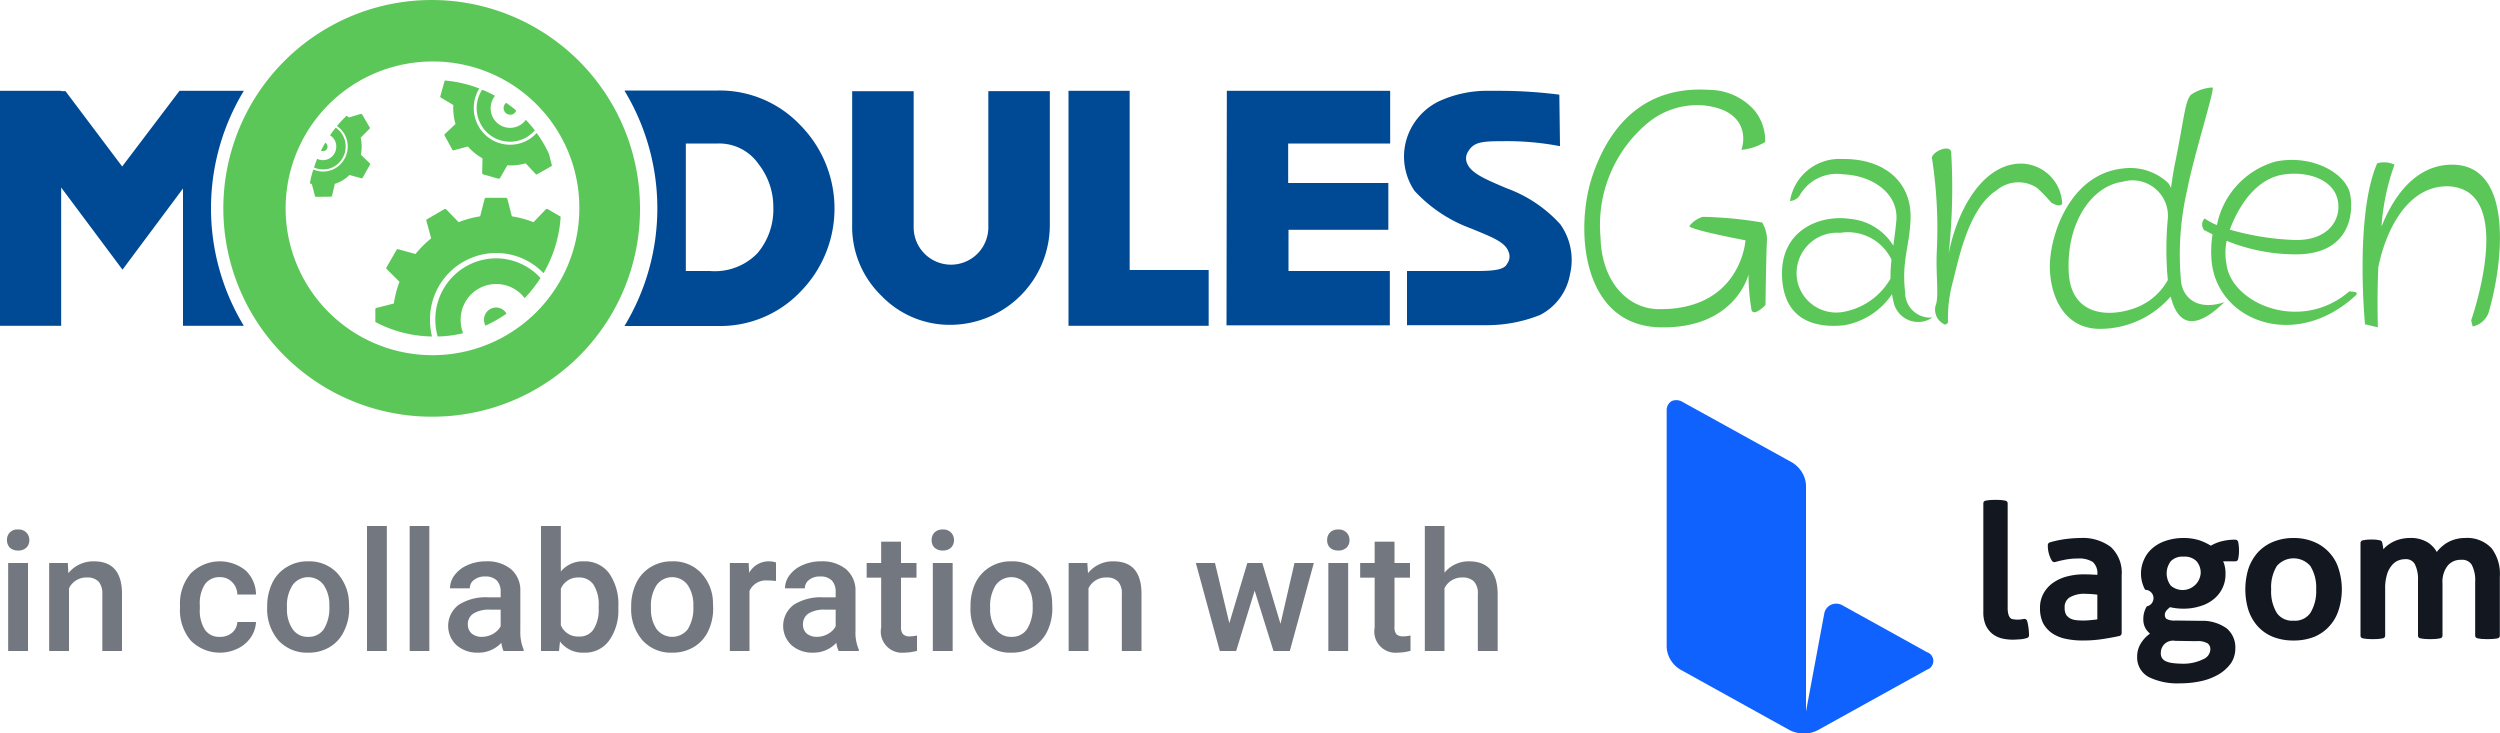 <svg id="logo-collaboration-with-lagom" xmlns="http://www.w3.org/2000/svg" width="150" height="44" viewBox="0 0 150 44">
  <defs>
    <style>
      .cls-1 {
        fill: #737880;
      }

      .cls-1, .cls-2, .cls-3, .cls-4, .cls-5 {
        fill-rule: evenodd;
      }

      .cls-2 {
        fill: #1062fe;
      }

      .cls-3 {
        fill: #121720;
      }

      .cls-4 {
        fill: #004a95;
      }

      .cls-5 {
        fill: #5bc758;
      }
    </style>
  </defs>
  <path id="in_collaboration_with" data-name="in collaboration with" class="cls-1" d="M3276.68,2420.78h-1.19v5.28h1.19v-5.28Zm-1.09-.92a0.7,0.7,0,0,0,.5.17,0.677,0.677,0,0,0,.49-0.17,0.611,0.611,0,0,0,.18-0.45,0.634,0.634,0,0,0-.18-0.46,0.642,0.642,0,0,0-.49-0.18,0.605,0.605,0,0,0-.67.64A0.644,0.644,0,0,0,3275.59,2419.86Zm2.36,0.92v5.28h1.19v-3.76a1.144,1.144,0,0,1,1.07-.65,0.925,0.925,0,0,1,.71.25,1.107,1.107,0,0,1,.22.74v3.42h1.18v-3.49q-0.03-1.89-1.68-1.89a1.93,1.93,0,0,0-1.54.71l-0.03-.61h-1.12Zm9.35,4.01a2.138,2.138,0,0,1-.31-1.28v-0.19a2.1,2.1,0,0,1,.31-1.27,1.051,1.051,0,0,1,.89-0.42,0.98,0.98,0,0,1,.74.3,1.067,1.067,0,0,1,.31.74h1.12a2,2,0,0,0-.62-1.44,2.461,2.461,0,0,0-3.3.18,2.794,2.794,0,0,0-.64,1.93v0.12a2.845,2.845,0,0,0,.65,1.98,2.46,2.46,0,0,0,2.82.47,1.967,1.967,0,0,0,.78-0.67,1.777,1.777,0,0,0,.31-0.92h-1.12a0.911,0.911,0,0,1-.31.64,1.088,1.088,0,0,1-.74.25A1.027,1.027,0,0,1,3287.3,2424.79Zm3.73-1.36a2.9,2.9,0,0,0,.67,1.99,2.323,2.323,0,0,0,1.79.74,2.449,2.449,0,0,0,1.3-.34,2.185,2.185,0,0,0,.85-0.95,2.993,2.993,0,0,0,.31-1.39l-0.01-.28a2.758,2.758,0,0,0-.72-1.83,2.3,2.3,0,0,0-1.74-.69,2.344,2.344,0,0,0-1.27.34,2.227,2.227,0,0,0-.87.95,3.23,3.23,0,0,0-.31,1.4v0.06Zm1.53-1.33a1.155,1.155,0,0,1,1.86,0,2.122,2.122,0,0,1,.34,1.27,2.4,2.4,0,0,1-.33,1.38,1.088,1.088,0,0,1-.94.46,1.07,1.07,0,0,1-.93-0.46,2.082,2.082,0,0,1-.34-1.27A2.263,2.263,0,0,1,3292.56,2422.1Zm5.65-3.54h-1.19v7.5h1.19v-7.5Zm2.55,0h-1.18v7.5h1.18v-7.5Zm5.66,7.5v-0.08a2.742,2.742,0,0,1-.2-1.14v-2.38a1.653,1.653,0,0,0-.56-1.31,2.225,2.225,0,0,0-1.48-.47,2.651,2.651,0,0,0-1.11.22,1.882,1.882,0,0,0-.78.59,1.318,1.318,0,0,0-.29.81h1.19a0.6,0.6,0,0,1,.26-0.51,1,1,0,0,1,.66-0.2,0.943,0.943,0,0,1,.7.24,0.964,0.964,0,0,1,.23.66v0.35h-0.73a3.012,3.012,0,0,0-1.79.45,1.584,1.584,0,0,0-.13,2.42,1.887,1.887,0,0,0,1.3.45,1.866,1.866,0,0,0,1.39-.59,1.935,1.935,0,0,0,.13.49h1.21Zm-3.12-1.05a0.716,0.716,0,0,1-.23-0.55,0.74,0.74,0,0,1,.34-0.65,1.765,1.765,0,0,1,.99-0.23h0.64v1a1.223,1.223,0,0,1-.47.46,1.409,1.409,0,0,1-.66.17A0.914,0.914,0,0,1,3303.3,2425.01Zm8.8-1.6a3.224,3.224,0,0,0-.55-2.01,1.806,1.806,0,0,0-1.52-.72,1.7,1.7,0,0,0-1.38.61v-2.73h-1.19v7.5h1.08l0.06-.57a1.7,1.7,0,0,0,1.44.67,1.771,1.771,0,0,0,1.51-.73,3.115,3.115,0,0,0,.55-1.95v-0.07Zm-1.18.11a2.159,2.159,0,0,1-.32,1.26,0.977,0.977,0,0,1-.86.41,1.1,1.1,0,0,1-1.09-.68v-2.18a1.106,1.106,0,0,1,1.08-.68,1.016,1.016,0,0,1,.88.43,2.194,2.194,0,0,1,.31,1.29v0.15Zm1.95-.09a2.859,2.859,0,0,0,.68,1.99,2.286,2.286,0,0,0,1.78.74,2.449,2.449,0,0,0,1.3-.34,2.206,2.206,0,0,0,.86-0.95,3.119,3.119,0,0,0,.3-1.39l-0.01-.28a2.663,2.663,0,0,0-.72-1.83,2.29,2.29,0,0,0-1.73-.69,2.355,2.355,0,0,0-1.28.34,2.227,2.227,0,0,0-.87.95,3.23,3.23,0,0,0-.31,1.4v0.06Zm1.53-1.33a1.155,1.155,0,0,1,1.86,0,2.122,2.122,0,0,1,.34,1.27,2.4,2.4,0,0,1-.33,1.38,1.18,1.18,0,0,1-1.87,0,2.082,2.082,0,0,1-.34-1.27A2.263,2.263,0,0,1,3314.4,2422.1Zm7.16-1.35a1.224,1.224,0,0,0-.42-0.07,1.336,1.336,0,0,0-1.19.69l-0.03-.59h-1.13v5.28h1.18v-3.61a1.086,1.086,0,0,1,1.1-.62,3.908,3.908,0,0,1,.49.03v-1.11Zm4.97,5.31v-0.08a2.59,2.59,0,0,1-.2-1.14v-2.38a1.66,1.66,0,0,0-.57-1.31,2.225,2.225,0,0,0-1.48-.47,2.651,2.651,0,0,0-1.11.22,1.882,1.882,0,0,0-.78.59,1.318,1.318,0,0,0-.29.81h1.19a0.63,0.63,0,0,1,.26-0.51,1,1,0,0,1,.66-0.2,0.928,0.928,0,0,1,.7.24,0.964,0.964,0,0,1,.23.66v0.35h-0.73a3.033,3.033,0,0,0-1.79.45,1.584,1.584,0,0,0-.13,2.42,1.887,1.887,0,0,0,1.3.45,1.866,1.866,0,0,0,1.39-.59,1.538,1.538,0,0,0,.14.49h1.21Zm-3.13-1.05a0.709,0.709,0,0,1-.22-0.55,0.754,0.754,0,0,1,.33-0.65,1.765,1.765,0,0,1,.99-0.23h0.64v1a1.158,1.158,0,0,1-.47.46,1.351,1.351,0,0,1-.66.17A0.932,0.932,0,0,1,3323.4,2425.01Zm4.47-5.51v1.28H3327v0.88h0.87v2.99a1.272,1.272,0,0,0,1.37,1.51,3.119,3.119,0,0,0,.78-0.11v-0.92a2.007,2.007,0,0,1-.42.05,0.528,0.528,0,0,1-.42-0.13,0.661,0.661,0,0,1-.12-0.44v-2.95h0.93v-0.88h-0.93v-1.28h-1.19Zm4.29,1.28h-1.19v5.28h1.19v-5.28Zm-1.09-.92a0.7,0.7,0,0,0,.5.17,0.677,0.677,0,0,0,.49-0.17,0.611,0.611,0,0,0,.18-0.45,0.634,0.634,0,0,0-.18-0.46,0.642,0.642,0,0,0-.49-0.18,0.666,0.666,0,0,0-.5.18,0.626,0.626,0,0,0-.17.46A0.6,0.6,0,0,0,3331.07,2419.86Zm2.16,3.57a2.854,2.854,0,0,0,.67,1.99,2.293,2.293,0,0,0,1.79.74,2.414,2.414,0,0,0,1.29-.34,2.206,2.206,0,0,0,.86-0.95,3.119,3.119,0,0,0,.3-1.39l-0.01-.28a2.663,2.663,0,0,0-.72-1.83,2.29,2.29,0,0,0-1.73-.69,2.355,2.355,0,0,0-1.28.34,2.291,2.291,0,0,0-.87.95,3.225,3.225,0,0,0-.3,1.4v0.06Zm1.52-1.33a1.155,1.155,0,0,1,1.86,0,2.124,2.124,0,0,1,.35,1.27,2.4,2.4,0,0,1-.34,1.38,1.07,1.07,0,0,1-.93.46,1.088,1.088,0,0,1-.94-0.46,2.082,2.082,0,0,1-.34-1.27A2.334,2.334,0,0,1,3334.75,2422.1Zm4.37-1.32v5.28h1.19v-3.76a1.144,1.144,0,0,1,1.07-.65,0.91,0.91,0,0,1,.71.25,1.056,1.056,0,0,1,.22.74v3.42h1.18v-3.49q-0.03-1.89-1.68-1.89a1.9,1.9,0,0,0-1.53.71l-0.04-.61h-1.12Zm11.62,0h-0.9l-1.08,3.61-0.86-3.61h-1.15l1.44,5.28h0.98l1.11-3.62,1.13,3.62h0.98l1.44-5.28h-1.16l-0.84,3.65Zm5.15,0h-1.19v5.28h1.19v-5.28Zm-1.09-.92a0.7,0.7,0,0,0,.5.17,0.677,0.677,0,0,0,.49-0.17,0.611,0.611,0,0,0,.18-0.45,0.634,0.634,0,0,0-.18-0.46,0.642,0.642,0,0,0-.49-0.18,0.666,0.666,0,0,0-.5.18,0.626,0.626,0,0,0-.17.46A0.6,0.6,0,0,0,3354.8,2419.86Zm2.68-.36v1.28h-0.87v0.88h0.87v2.99a1.272,1.272,0,0,0,1.37,1.51,3.119,3.119,0,0,0,.78-0.11v-0.92a2.007,2.007,0,0,1-.42.05,0.568,0.568,0,0,1-.43-0.13,0.664,0.664,0,0,1-.11-0.44v-2.95h0.93v-0.88h-0.93v-1.28h-1.19Zm4.19-.94h-1.18v7.5h1.18v-3.77a1.162,1.162,0,0,1,1.07-.64,0.957,0.957,0,0,1,.69.23,1.04,1.04,0,0,1,.24.78v3.4h1.19v-3.45c-0.02-1.28-.59-1.93-1.72-1.93a1.868,1.868,0,0,0-1.47.68v-2.8Z" transform="translate(-3275 -2387)"/>
  <path id="Kształt_1078" data-name="Kształt 1078" class="cls-2" d="M3375.83,2427.18l6.57,3.64c0.05,0.02.09,0.04,0.14,0.06a1.884,1.884,0,0,0,.69.13,1.772,1.772,0,0,0,.82-0.19l6.57-3.64a0.553,0.553,0,0,0,0-1.05l-5.09-2.82a0.74,0.74,0,0,0-.36-0.09,0.72,0.72,0,0,0-.71.57l-1.1,5.9v-13.57a1.635,1.635,0,0,0-.24-0.78,1.751,1.751,0,0,0-.59-0.59l-6.57-3.63a0.706,0.706,0,0,0-.67-0.05,0.644,0.644,0,0,0-.29.58v14.17a1.635,1.635,0,0,0,.24.78A1.715,1.715,0,0,0,3375.83,2427.18Z" transform="translate(-3275 -2387)"/>
  <path id="Kształt_1078_kopia" data-name="Kształt 1078 kopia" class="cls-3" d="M3396.41,2424.14c-0.05.01-.11,0.02-0.19,0.03a1.653,1.653,0,0,1-.46-0.02,0.267,0.267,0,0,1-.14-0.07,0.526,0.526,0,0,1-.11-0.2,1.449,1.449,0,0,1-.05-0.42v-6.26a0.162,0.162,0,0,0-.14-0.16,2.429,2.429,0,0,0-.3-0.04,5.61,5.61,0,0,0-.58,0,2.429,2.429,0,0,0-.3.04,0.162,0.162,0,0,0-.14.16v6.5a1.988,1.988,0,0,0,.13.78,1.468,1.468,0,0,0,.4.54,1.553,1.553,0,0,0,.56.28,2.84,2.84,0,0,0,.66.08c0.14,0,.28-0.01.44-0.02a1.733,1.733,0,0,0,.43-0.08,0.162,0.162,0,0,0,.12-0.16,3.434,3.434,0,0,0-.11-0.86A0.18,0.18,0,0,0,3396.41,2424.14Zm3.39-4.86a7.547,7.547,0,0,0-.92.07,6.43,6.43,0,0,0-.88.19,0.169,0.169,0,0,0-.13.16,1.776,1.776,0,0,0,.24.94,0.19,0.19,0,0,0,.21.08c0.21-.06.43-0.11,0.65-0.15a4.032,4.032,0,0,1,.72-0.06,1.524,1.524,0,0,1,.88.21,0.909,0.909,0,0,1,.27.76v0.01c-0.06,0-.13-0.01-0.2-0.01-0.16-.01-0.37-0.02-0.61-0.02a3.927,3.927,0,0,0-.98.12,2.559,2.559,0,0,0-.84.37,1.894,1.894,0,0,0-.59.64,1.766,1.766,0,0,0-.22.9,2.049,2.049,0,0,0,.18.89,1.754,1.754,0,0,0,.54.61,2.3,2.3,0,0,0,.83.34,4.769,4.769,0,0,0,1.04.1,7.655,7.655,0,0,0,1.19-.09c0.38-.06.71-0.12,0.98-0.18a0.181,0.181,0,0,0,.14-0.17v-3.47a2.1,2.1,0,0,0-.65-1.7A2.815,2.815,0,0,0,3399.8,2419.28Zm1.04,3.4v1.48a2.9,2.9,0,0,1-.34.04,4.132,4.132,0,0,1-.93.01,1.013,1.013,0,0,1-.35-0.1,0.751,0.751,0,0,1-.25-0.22,0.819,0.819,0,0,1-.09-0.42,0.682,0.682,0,0,1,.29-0.62,1.72,1.72,0,0,1,.97-0.22c0.12,0,.26.01,0.43,0.02Q3400.72,2422.665,3400.84,2422.68Zm8.28-3.3a3.284,3.284,0,0,0-.91.12,2.688,2.688,0,0,0-.56.24,3.562,3.562,0,0,0-.65-0.31,3.072,3.072,0,0,0-.99-0.15,3.289,3.289,0,0,0-1.07.17,2.313,2.313,0,0,0-.8.45,1.85,1.85,0,0,0-.5.68,1.968,1.968,0,0,0-.18.83,2.01,2.01,0,0,0,.25.98,0.5,0.5,0,0,1,.1.99,1.422,1.422,0,0,0-.21.78,1.055,1.055,0,0,0,.18.62,1.7,1.7,0,0,0,.22.24,1.826,1.826,0,0,0-.48.48,1.481,1.481,0,0,0-.29.89,1.326,1.326,0,0,0,.71,1.24,3.913,3.913,0,0,0,1.87.37,5.862,5.862,0,0,0,1.29-.14,3.643,3.643,0,0,0,1.04-.41,2.419,2.419,0,0,0,.72-0.66,1.6,1.6,0,0,0,.26-0.89,1.486,1.486,0,0,0-.51-1.19,2.5,2.5,0,0,0-1.58-.46h0l-1.51-.02a0.969,0.969,0,0,1-.54-0.1,0.334,0.334,0,0,1-.09-0.23,0.4,0.4,0,0,1,.11-0.28,1.7,1.7,0,0,1,.2-0.19,3.465,3.465,0,0,0,.81.09,3.179,3.179,0,0,0,1-.15,2.232,2.232,0,0,0,.81-0.42,1.89,1.89,0,0,0,.71-1.54,1.812,1.812,0,0,0-.07-0.54c-0.02-.07-0.05-0.13-0.07-0.19h0.73a0.172,0.172,0,0,0,.17-0.14,2.512,2.512,0,0,0,.04-0.27,2.348,2.348,0,0,0,.01-0.26,2.384,2.384,0,0,0-.05-0.49A0.181,0.181,0,0,0,3409.12,2419.38Zm-3.63,6.07,1.29,0.02a1.158,1.158,0,0,1,.69.14,0.441,0.441,0,0,1,.15.37,0.669,0.669,0,0,1-.42.57,2.7,2.7,0,0,1-1.33.27,4.26,4.26,0,0,1-.54-0.04,1.381,1.381,0,0,1-.39-0.11,0.518,0.518,0,0,1-.22-0.19,0.5,0.5,0,0,1-.07-0.29,0.747,0.747,0,0,1,.21-0.54,0.758,0.758,0,0,1,.59-0.21,0.06,0.06,0,0,1,.04.01h0Zm-0.24-4.78a0.963,0.963,0,0,1,.76-0.27,1,1,0,0,1,.78.27,1.054,1.054,0,0,1,.25.74,1.087,1.087,0,0,1-1.79.73A1.205,1.205,0,0,1,3405.25,2420.67Zm9.54-.48a2.544,2.544,0,0,0-.91-0.66,3.126,3.126,0,0,0-1.27-.25,3.161,3.161,0,0,0-1.27.25,2.544,2.544,0,0,0-.91.66,2.837,2.837,0,0,0-.54.98,4.285,4.285,0,0,0,0,2.39,2.837,2.837,0,0,0,.54.98,2.5,2.5,0,0,0,.92.66,3.256,3.256,0,0,0,1.26.23,3.309,3.309,0,0,0,1.27-.23,2.571,2.571,0,0,0,1.45-1.64,4.057,4.057,0,0,0,0-2.39A2.474,2.474,0,0,0,3414.79,2420.19Zm-2.18,4.05a1.114,1.114,0,0,1-1-.46,2.485,2.485,0,0,1-.34-1.42,2.436,2.436,0,0,1,.34-1.4,1.328,1.328,0,0,1,2.01,0,2.433,2.433,0,0,1,.35,1.4,2.5,2.5,0,0,1-.35,1.42A1.121,1.121,0,0,1,3412.61,2424.24Zm11.88-4.35a2.009,2.009,0,0,0-1.61-.61,2.146,2.146,0,0,0-.64.1,2.088,2.088,0,0,0-.52.25,2.641,2.641,0,0,0-.4.35,1.344,1.344,0,0,0-.11.14,1.7,1.7,0,0,0-.49-0.54,1.918,1.918,0,0,0-1.15-.3,2.284,2.284,0,0,0-.66.1,2,2,0,0,0-.53.25,1.7,1.7,0,0,0-.38.33,2.63,2.63,0,0,0-.07-0.41,0.159,0.159,0,0,0-.14-0.13c-0.09-.02-0.17-0.03-0.24-0.04a4.509,4.509,0,0,0-.52,0c-0.08.01-.17,0.02-0.26,0.04a0.162,0.162,0,0,0-.14.16v5.56a0.162,0.162,0,0,0,.14.16,2.607,2.607,0,0,0,.31.04,5.609,5.609,0,0,0,.58,0,2.429,2.429,0,0,0,.3-0.04,0.162,0.162,0,0,0,.15-0.16v-2.84a2.662,2.662,0,0,1,.1-0.79,1.417,1.417,0,0,1,.27-0.55,0.993,0.993,0,0,1,.37-0.31,1.148,1.148,0,0,1,.46-0.1,0.611,0.611,0,0,1,.57.28,2,2,0,0,1,.2,1v3.31a0.162,0.162,0,0,0,.15.16,2.429,2.429,0,0,0,.3.04,5.609,5.609,0,0,0,.58,0,2.258,2.258,0,0,0,.29-0.04,0.162,0.162,0,0,0,.15-0.16V2422a1.554,1.554,0,0,1,.32-1.07,0.994,0.994,0,0,1,.8-0.34,0.668,0.668,0,0,1,.63.29,1.982,1.982,0,0,1,.21,1.03v3.23a0.171,0.171,0,0,0,.15.16,2.429,2.429,0,0,0,.3.04c0.1,0,.2.01,0.29,0.01s0.18-.01.29-0.01a2.359,2.359,0,0,0,.31-0.04,0.162,0.162,0,0,0,.14-0.16v-3.54A2.53,2.53,0,0,0,3424.49,2419.89Z" transform="translate(-3275 -2387)"/>
  <path id="Kształt_1076" data-name="Kształt 1076" class="cls-4" d="M3289.63,2406.55h-3.65v-8.24l-3.63,4.87-3.68-4.93v8.3H3275v-14.1h3.67v0.02h0.26l3.4,4.52,3.44-4.54h3.86A13.6,13.6,0,0,0,3289.63,2406.55Zm30.88-9.71a2.87,2.87,0,0,0-2.41-1.23h-1.95v7.65h1.44a3.56,3.56,0,0,0,2.85-1.06,4.051,4.051,0,0,0,.96-2.74A4.173,4.173,0,0,0,3320.51,2396.84Zm-2.41,9.72h-5.62v-0.02a13.623,13.623,0,0,0,0-14.08v-0.03h5.62a6.67,6.67,0,0,1,4.92,2.08,7.122,7.122,0,0,1,0,10A6.654,6.654,0,0,1,3318.1,2406.56Zm13.95-.07a5.688,5.688,0,0,1-4.2-1.78,5.761,5.761,0,0,1-1.72-4.24v-8h3.69v8.17a2.24,2.24,0,1,0,4.48,0v-8.17h3.69v8A5.992,5.992,0,0,1,3332.05,2406.49Zm7.06-14.04h3.67v10.75h4.74v3.35h-8.41v-14.1Zm13.18,5.53h6.01v2.81h-5.99v2.47h6.08v3.26h-9.8l0.02-14.07h9.8v3.16h-6.12v2.37Zm13.09,0.31a8.038,8.038,0,0,1,3.24,2.17,3.706,3.706,0,0,1,.58,3,3.4,3.4,0,0,1-1.8,2.44,8.6,8.6,0,0,1-3.1.61h-4.88v-3.25h4.18c1.3,0,1.68-.14,1.83-0.44a0.717,0.717,0,0,0,.08-0.72c-0.21-.61-1.12-0.92-2.24-1.39a8.611,8.611,0,0,1-3.4-2.26,3.669,3.669,0,0,1-.52-2.94,3.731,3.731,0,0,1,1.96-2.42,6.9,6.9,0,0,1,3.08-.64h0.51a27.935,27.935,0,0,1,3.66.23l0.04,3.09a17,17,0,0,0-3.37-.3c-1.37,0-1.8.06-2.14,0.62a0.735,0.735,0,0,0-.08.67C3363.24,2397.41,3364.18,2397.77,3365.38,2398.29Z" transform="translate(-3275 -2387)"/>
  <path id="Kształt_1076_kopia" data-name="Kształt 1076 kopia" class="cls-5" d="M3376.37,2400.55a1.653,1.653,0,0,1,.79-0.54,23.957,23.957,0,0,1,3.57.34,2.041,2.041,0,0,1,.29,1.03c-0.05.75-.09,3.92-0.09,3.92s-0.71.74-.84,0.29a12.912,12.912,0,0,1-.18-2.14c0.02,0-.77,3.28-5.29,3.19-4.73-.09-5.14-5.92-4.08-9.07,0.88-2.63,2.81-5.44,6.98-5.18a3.676,3.676,0,0,1,2.72,1.2,2.852,2.852,0,0,1,.67,1.93,3.372,3.372,0,0,1-1.43.47c0.26-.69.3-2.42-2.31-2.67a4.658,4.658,0,0,0-3.27,1.03,7.963,7.963,0,0,0-2.87,6.86c0.06,2.73,1.66,4.32,3.49,4.34,4.94,0.05,5.21-4.13,5.21-4.13S3376.2,2400.75,3376.37,2400.55Zm9.04,0.42a2.428,2.428,0,0,0-2.58,2.83,2.381,2.381,0,0,0,2.73,1.92,4.092,4.092,0,0,0,2.87-2,8.709,8.709,0,0,1,.06-1.14A2.9,2.9,0,0,0,3385.41,2400.97Zm3.2,4.13a4.471,4.471,0,0,1-.09-0.45,4.349,4.349,0,0,1-2.9,1.87c-1.5.15-3.51-.16-3.69-2.78-0.2-2.92,2.25-3.87,4.05-3.61a3.4,3.4,0,0,1,2.62,1.61c0.06-.46.13-0.94,0.18-1.49,0.15-1.64-1.43-2.72-3.18-2.79a2.568,2.568,0,0,0-2.6,1.23,0.723,0.723,0,0,1-.6.37,3,3,0,0,1,3.13-2.52c2.48-.04,4.23,1.35,4.1,3.7-0.08,1.63-.54,2.45-0.32,4.31a1.5,1.5,0,0,0,1.64,1.5A1.509,1.509,0,0,1,3388.61,2405.1Zm9.46-5.95a9.332,9.332,0,0,0-.85-0.88,2.034,2.034,0,0,0-2.44.16c-1.75,1.12-2.32,4.44-2.64,5.59a8.266,8.266,0,0,0-.26,2.32,0.289,0.289,0,0,1-.17.14,0.97,0.97,0,0,1-.54-1.25c0.16-.57-0.03-1.87.04-3.21a27.79,27.79,0,0,0-.28-5.46c-0.17-.37,1.02-0.96,1.14-0.45a36.575,36.575,0,0,1-.15,6.11c0.46-2.4,1.88-5.23,4.16-5.4a2.5,2.5,0,0,1,2.65,2.39C3398.68,2399.4,3398.34,2399.33,3398.07,2399.15Zm4.31-1.25c-1.85.25-3.38,2.4-3.26,5.37,0.11,2.73,2.44,2.77,3.96,2.22a3.7,3.7,0,0,0,1.99-1.69,19.767,19.767,0,0,1,0-3.69A2.125,2.125,0,0,0,3402.38,2397.9Zm3.49,6.06c0.19,1.09,1.18,1.65,2.59,1.17-1.9,1.86-2.83,1.22-3.22-.34a5.592,5.592,0,0,1-4.33,1.94c-2.2-.06-2.92-2.15-2.92-3.76,0.01-1.88,1.21-5.52,4.38-5.86a3.314,3.314,0,0,1,2.72.87,1.394,1.394,0,0,1,.17.3c0.08-.6.16-1.08,0.22-1.38,0.57-2.76.62-3.91,1-4.23a2.484,2.484,0,0,1,1.27-.42c0.18,0-1.1,4-1.51,6.1A17.379,17.379,0,0,0,3405.87,2403.96Zm1.37-3.17c0.05,0.05.1,0.11,0.16,0.17C3407.23,2400.8,3407.17,2400.75,3407.24,2400.79Zm1.59,0a16.137,16.137,0,0,0,3.87.61c2.02,0.04,2.79-1.25,2.57-2.36-0.25-1.32-1.91-1.81-3.37-1.55-1.26.23-2.41,1.4-3.12,3.31A0.044,0.044,0,0,1,3408.83,2400.79Zm-1.12,2a6.49,6.49,0,0,1,.04-1.71c0.01-.02,0-0.01,0-0.02-0.28-.14-0.44-0.23-0.51-0.27a0.508,0.508,0,0,1,.04-0.68,3.819,3.819,0,0,0,.72.39c0.01,0,.03-0.01.02-0.01a4.946,4.946,0,0,1,3.53-3.8c2.21-.44,4.22.72,4.46,1.97s-0.1,3.58-3.2,3.6a11.025,11.025,0,0,1-4.21-.81,3.584,3.584,0,0,0-.01,1.4c0.29,2.36,4.45,4.15,7.37,1.63,0.23,0.03.49,0.01,0.44,0.19C3412.81,2408.06,3408.14,2406.32,3407.71,2402.79Zm16.6,2.99a1.312,1.312,0,0,1-.95.81l-0.09-.37s2.76-7.82-1.34-8.04c-2.4-.08-3.75,2.5-4.23,4.84-0.05,1.04-.06,2.25-0.03,3.62-0.32-.08-0.77-0.18-0.77-0.18s-0.63-6.53.73-9.66a1.442,1.442,0,0,1,1.04.08,13.6,13.6,0,0,0-.78,3.72c0.58-1.48,1.88-3.76,4.3-3.72C3425.77,2396.95,3425.24,2402.61,3424.31,2405.78Zm-123.26-15.09a8.811,8.811,0,1,0,8.71,8.81A8.771,8.771,0,0,0,3301.05,2390.69Zm0,21.31a12.5,12.5,0,1,1,12.35-12.5A12.441,12.441,0,0,1,3301.05,2412Zm2.65-17.45a2.168,2.168,0,0,0,2.96.86,2.325,2.325,0,0,0,.54-0.43,7.181,7.181,0,0,1,.74,1.26l0.17,0.67a0.062,0.062,0,0,1-.04.07l-0.83.47a0.075,0.075,0,0,1-.09,0l-0.61-.65a3.443,3.443,0,0,1-1.1.12l-0.45.78a0.09,0.09,0,0,1-.09.02l-0.91-.26a0.073,0.073,0,0,1-.06-0.06l0.02-.9a3.479,3.479,0,0,1-.88-0.71l-0.86.23a0.067,0.067,0,0,1-.07-0.04l-0.46-.84a0.075,0.075,0,0,1,0-.09l0.65-.61a3.421,3.421,0,0,1-.13-1.14l-0.76-.45a0.072,0.072,0,0,1-.02-0.08l0.26-.93v-0.01a7.515,7.515,0,0,1,2.08.48A2.215,2.215,0,0,0,3303.7,2394.55Zm-7.04-.72a0.127,0.127,0,0,1,.07.04l0.45,0.77a0.06,0.06,0,0,1,0,.08l-0.54.54a2.342,2.342,0,0,1,.01,1.02l0.55,0.53a0.085,0.085,0,0,1,0,.07l-0.44.78a0.051,0.051,0,0,1-.06.04l-0.73-.2a2.149,2.149,0,0,1-.41.32,2.183,2.183,0,0,1-.47.21l-0.17.73a0.084,0.084,0,0,1-.07.04l-0.88.01a0.063,0.063,0,0,1-.07-0.04l-0.19-.73a0.564,0.564,0,0,1-.12-0.04,5.934,5.934,0,0,1,.21-0.83,1.459,1.459,0,0,0,1.33-.08,1.518,1.518,0,0,0,.53-2.06,1.653,1.653,0,0,0-.44-0.47,6.761,6.761,0,0,1,.58-0.62,1.267,1.267,0,0,1,.13.11Zm-2.14,2.2a0.268,0.268,0,0,1-.26.01c0.08-.16.16-0.32,0.26-0.48a0.293,0.293,0,0,1,.09.1A0.262,0.262,0,0,1,3294.52,2396.03Zm1.03-.94a1.39,1.39,0,0,1-.48,1.89,1.342,1.342,0,0,1-1.23.07c0.06-.17.12-0.35,0.19-0.52a0.8,0.8,0,0,0,.75-0.03,0.825,0.825,0,0,0,.29-1.11,0.775,0.775,0,0,0-.27-0.27c0.11-.16.22-0.31,0.34-0.46A1.3,1.3,0,0,1,3295.55,2395.09Zm6.21,4.46,0.76,0.78a6.136,6.136,0,0,1,1.29-.35l0.27-1.06a0.094,0.094,0,0,1,.09-0.05h1.18a0.094,0.094,0,0,1,.09.05l0.27,1.06a6.227,6.227,0,0,1,1.3.35l0.75-.78a0.107,0.107,0,0,1,.11,0l0.77,0.45a7.644,7.644,0,0,1-1.03,3.39,3.926,3.926,0,0,0-2.84-1.21,3.98,3.98,0,0,0-3.97,4,4.17,4.17,0,0,0,.12,1.01,7.522,7.522,0,0,1-3.4-.87v-0.75a0.094,0.094,0,0,1,.05-0.09l1.06-.27a6.21,6.21,0,0,1,.34-1.3l-0.77-.77a0.074,0.074,0,0,1-.01-0.1l0.6-1.04a0.081,0.081,0,0,1,.09-0.05l1.05,0.29a6.425,6.425,0,0,1,.94-0.94l-0.29-1.06a0.081,0.081,0,0,1,.05-0.09l1.03-.6A0.09,0.09,0,0,1,3301.76,2399.55Zm3,2.95a3.632,3.632,0,0,1,2.67,1.18,8.044,8.044,0,0,1-.95,1.21,2.135,2.135,0,0,0-3.84,1.3,2.073,2.073,0,0,0,.15.8,7.047,7.047,0,0,1-1.53.2,3.733,3.733,0,0,1-.14-1.01A3.662,3.662,0,0,1,3304.76,2402.5Zm0.01,2.95a0.715,0.715,0,0,1,.62.37,8.218,8.218,0,0,1-1.26.72,0.74,0.74,0,0,1-.09-0.36A0.728,0.728,0,0,1,3304.77,2405.45Zm1.03-11.61a0.4,0.4,0,0,1-.43-0.67,6.8,6.8,0,0,1,.6.46A0.392,0.392,0,0,1,3305.8,2393.84Zm0.77,1.41a1.989,1.989,0,0,1-2.72-.79,2.014,2.014,0,0,1,.08-2.08,7.76,7.76,0,0,1,.77.37,1.2,1.2,0,0,0-.12,1.31,1.167,1.167,0,0,0,1.97.13,8.143,8.143,0,0,1,.54.63A2.169,2.169,0,0,1,3306.57,2395.25Z" transform="translate(-3275 -2387)"/>
</svg>
